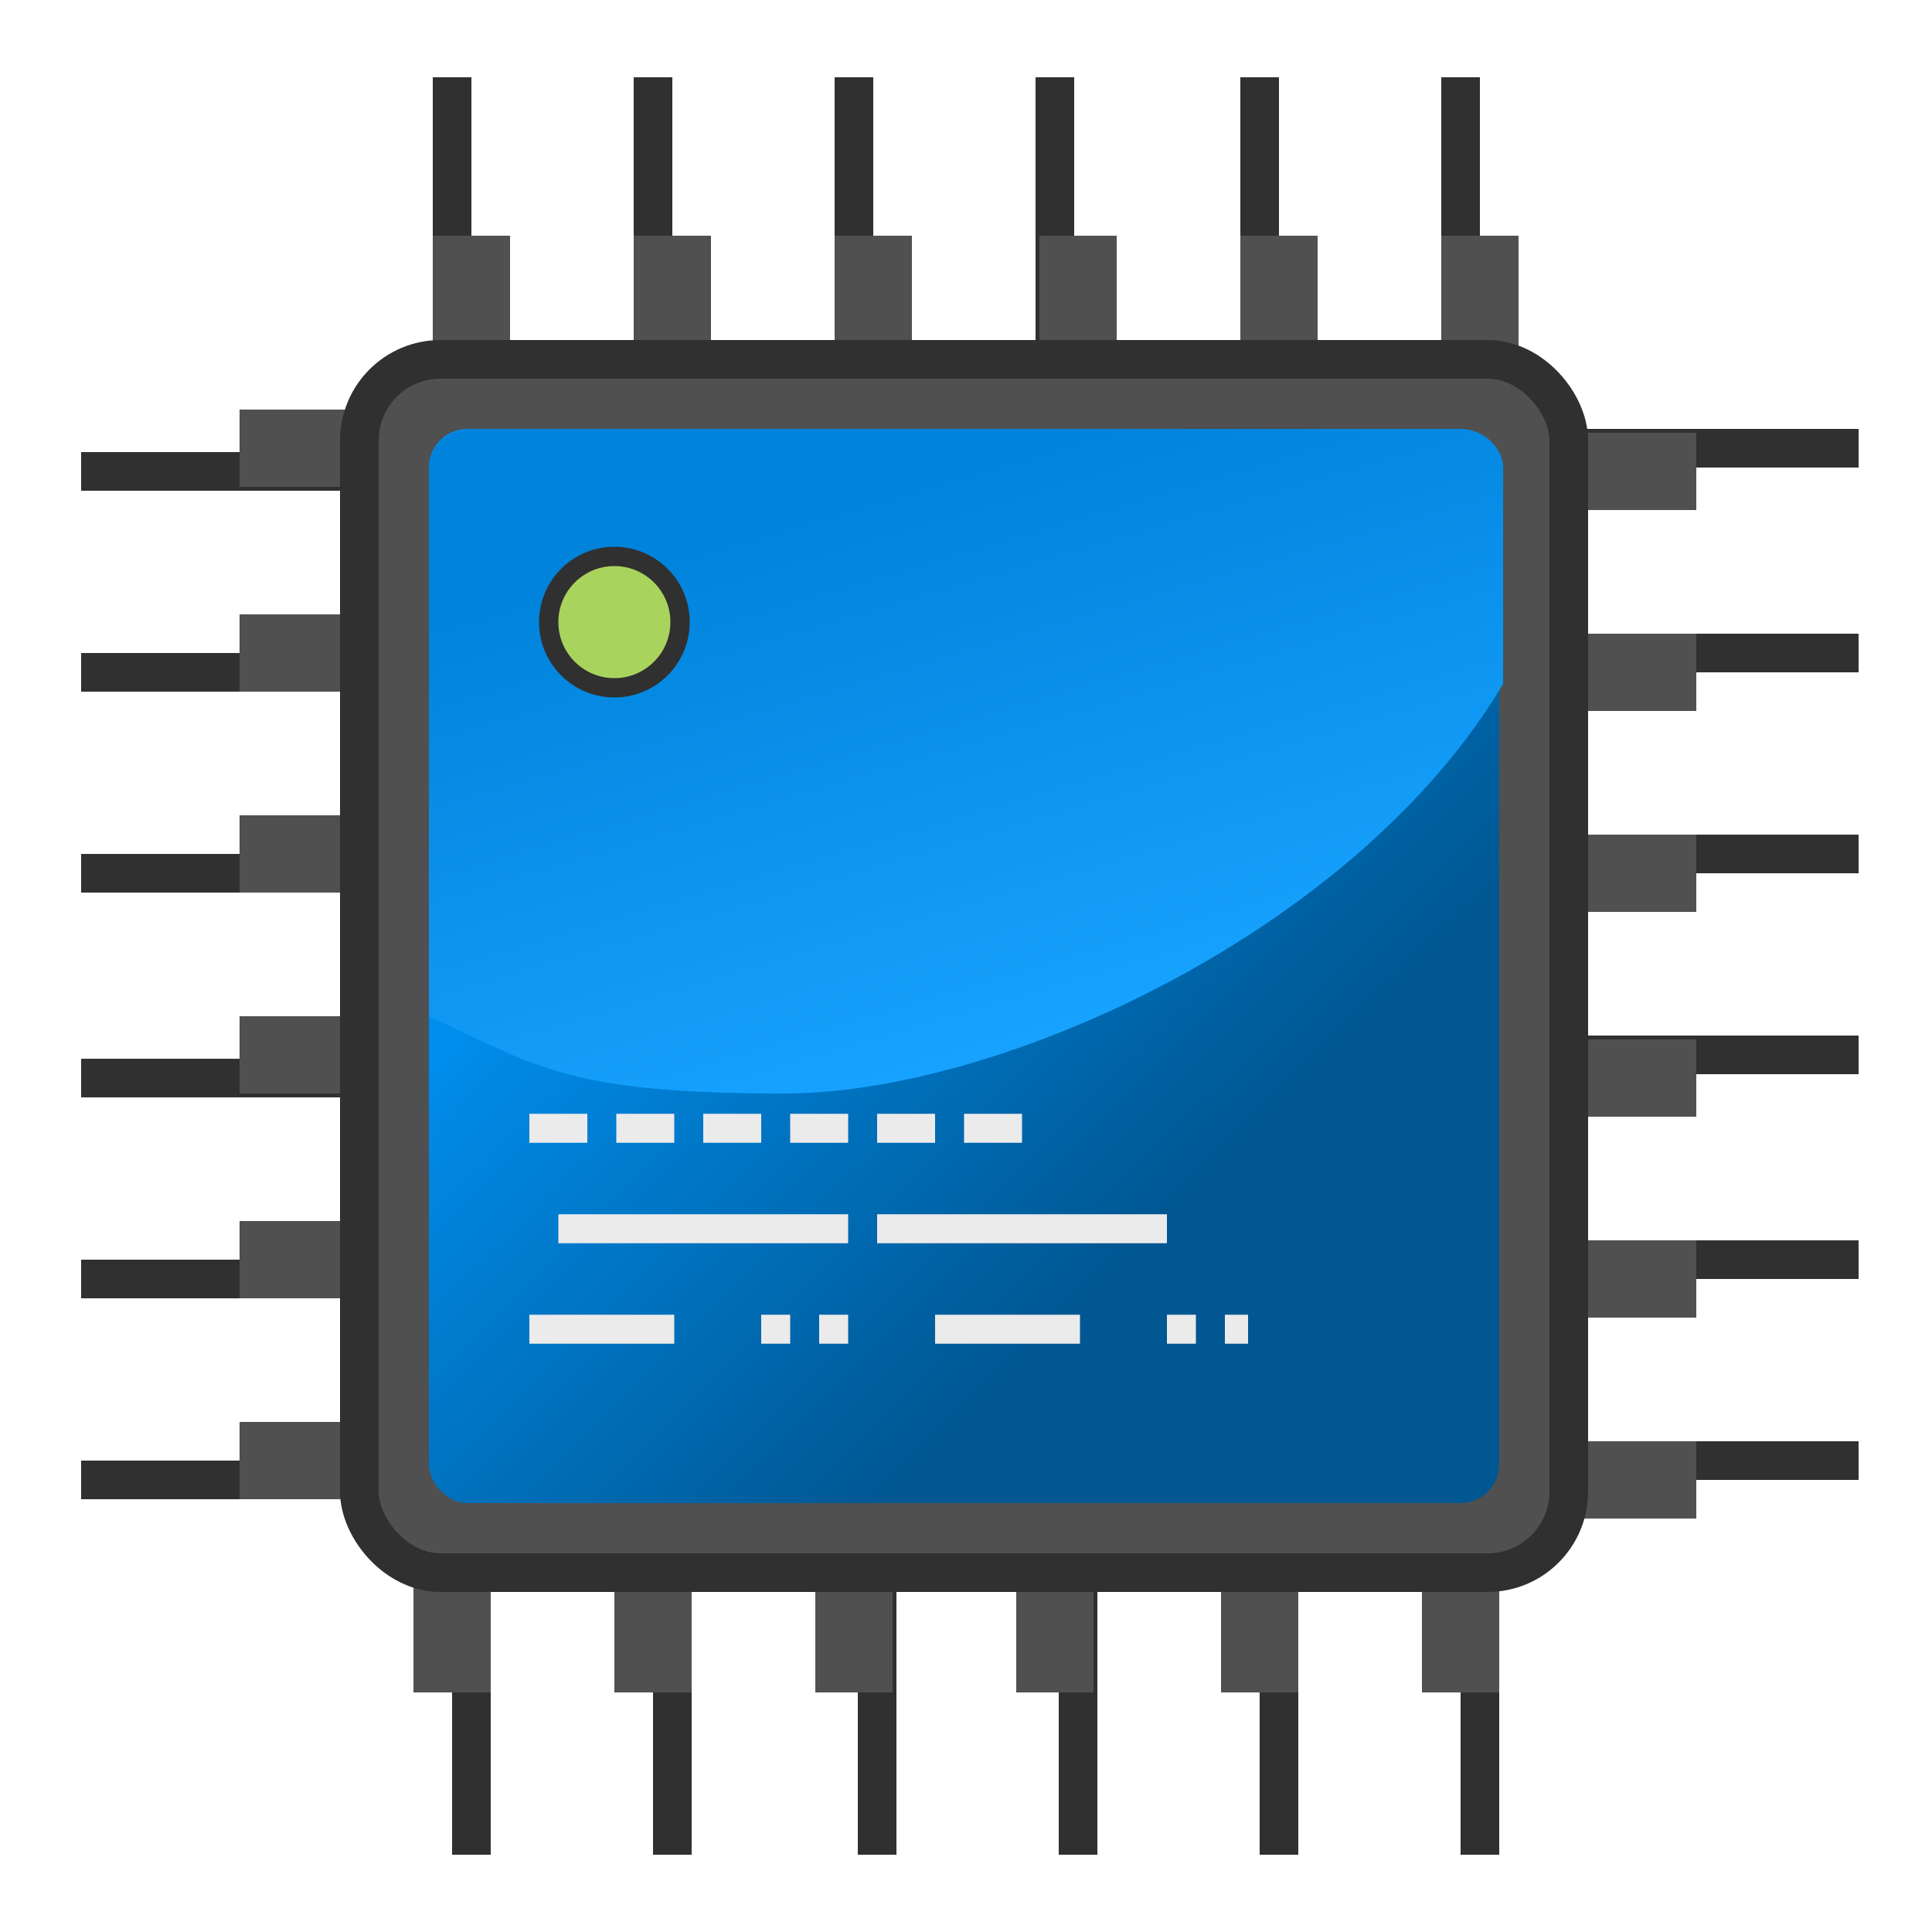 <?xml version="1.0" encoding="UTF-8"?>
<!DOCTYPE svg PUBLIC "-//W3C//DTD SVG 1.1//EN" "http://www.w3.org/Graphics/SVG/1.1/DTD/svg11.dtd">
<!-- Creator: CorelDRAW X6 -->
<svg xmlns="http://www.w3.org/2000/svg" xml:space="preserve" width="100%" height="100%" version="1.1" style="shape-rendering:geometricPrecision; text-rendering:geometricPrecision; image-rendering:optimizeQuality; fill-rule:evenodd; clip-rule:evenodd"
viewBox="0 0 500 500"
 xmlns:xlink="http://www.w3.org/1999/xlink">
 <defs>
  <style type="text/css">
   <![CDATA[
    .str6 {stroke:#303030;stroke-width:5}
    .str1 {stroke:#303030;stroke-width:10}
    .str2 {stroke:#505050;stroke-width:20}
    .str3 {stroke:#EBEBEB;stroke-width:7.5;stroke-dasharray:15 7.5}
    .str4 {stroke:#EBEBEB;stroke-width:7.5;stroke-dasharray:75 7.5}
    .str5 {stroke:#EBEBEB;stroke-width:7.5;stroke-dasharray:37.5 22.5 7.5 7.5 7.5 22.5}
    .fil1 {fill:none}
    .fil2 {fill:#505050}
    .fil5 {fill:#A8D45D}
    .fil4 {fill:url(#id0)}
    .fil3 {fill:url(#id1)}
   ]]>
  </style>
  <linearGradient id="id0" gradientUnits="userSpaceOnUse" x1="229.221" y1="126.787" x2="270.747" y2="267.516">
   <stop offset="0" style="stop-color:#0083DB"/>
   <stop offset="1" style="stop-color:#17A2FF"/>
  </linearGradient>
  <linearGradient id="id1" gradientUnits="userSpaceOnUse" x1="191.82" y1="191.455" x2="308.146" y2="308.593">
   <stop offset="0" style="stop-color:#008EED"/>
   <stop offset="1" style="stop-color:#005792"/>
  </linearGradient>
 </defs>
 <g id="Layer_x0020_1">
  <path class="fil1 str1" d="M407 116l74 0m-74 53l74 0m-74 52l74 0m-74 52l74 0m-74 53l74 0m-74 52l74 0m-387 5l-73 0m73 -52l-73 0m73 -52l-73 0m73 -53l-73 0m73 -52l-73 0m73 -52l-73 0m96 -29l0 -73m52 73l0 -73m52 73l0 -73m52 73l0 -73m53 73l0 -73m52 73l0 -73m5 386l0 74m-52 -74l0 74m-52 -74l0 74m-52 -74l0 74m-53 -74l0 74m-52 -74l0 74"/>
  <path class="fil1 str2" d="M407 122l32 0m-32 52l32 0m-32 52l32 0m-32 53l32 0m-32 52l32 0m-32 52l32 0m-317 -290l0 -32m52 32l0 -32m52 32l0 -32m53 32l0 -32m52 32l0 -32m52 32l0 -32m-289 317l-32 0m32 -52l-32 0m32 -53l-32 0m32 -52l-32 0m32 -52l-32 0m32 -53l-32 0m316 290l0 32m-52 -32l0 32m-53 -32l0 32m-52 -32l0 32m-52 -32l0 32m-52 -32l0 32"/>
  <rect class="fil2 str1" x="93" y="93" width="313" height="314" rx="21" ry="21"/>
  <rect class="fil3" x="111" y="111" width="277" height="278" rx="10" ry="10"/>
  <path class="fil4" d="M122 111l256 0c6,0 11,5 11,10l0 56c-38,64 -130,106 -186,106 -56,0 -64,-7 -92,-20l0 -142c0,-5 5,-10 11,-10z"/>
  <line class="fil1 str3" x1="137" y1="292" x2="266" y2= "292" />
  <line class="fil1 str4" x1="302" y1="318" x2="137" y2= "318" />
  <line class="fil1 str5" x1="137" y1="344" x2="323" y2= "344" />
  <circle class="fil5 str6" cx="159" cy="161" r="17"/>
 </g>
</svg>
